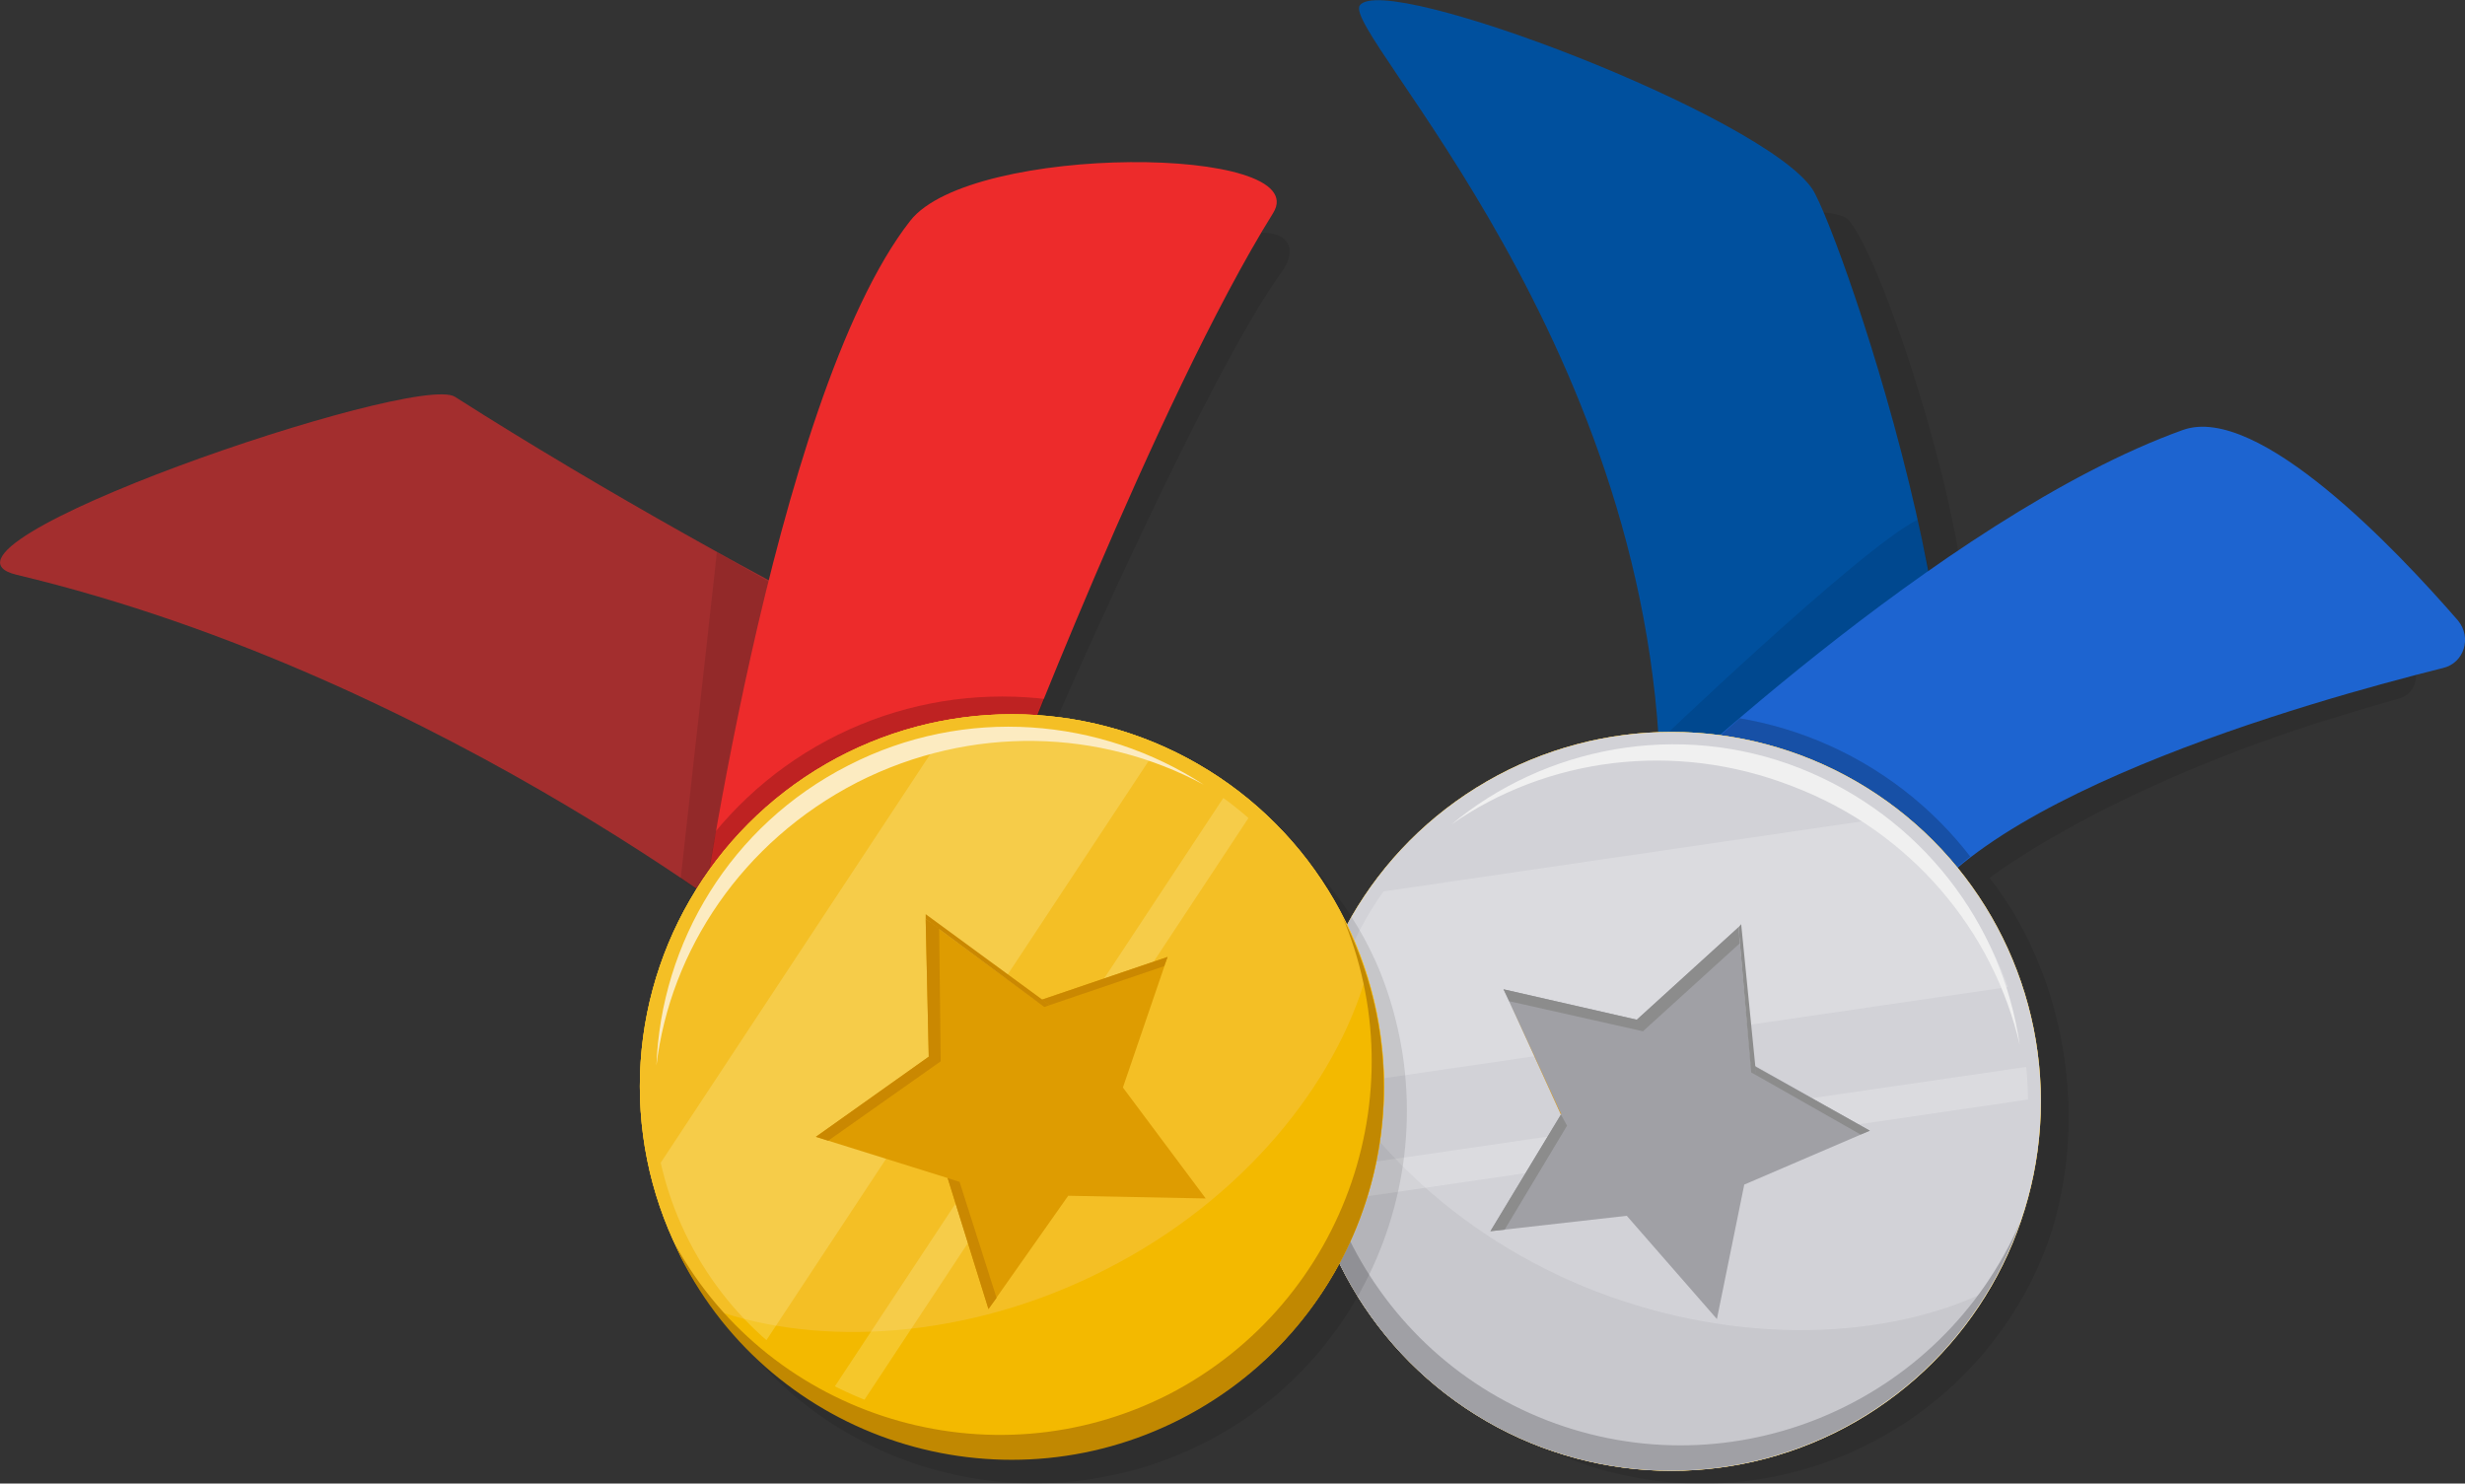 <?xml version="1.0" encoding="utf-8"?>
<!-- Generator: Adobe Illustrator 17.1.0, SVG Export Plug-In . SVG Version: 6.00 Build 0)  -->
<!DOCTYPE svg PUBLIC "-//W3C//DTD SVG 1.1//EN" "http://www.w3.org/Graphics/SVG/1.1/DTD/svg11.dtd">
<svg version="1.1" id="Layer_1" xmlns="http://www.w3.org/2000/svg" xmlns:xlink="http://www.w3.org/1999/xlink" x="0px" y="0px"
	 viewBox="0 0 639.9 385.1" enable-background="new 0 0 639.9 385.1" xml:space="preserve">
<rect x="0" y="0" width="639.9" height="385.1" fill="#333333" stroke="none"/>
<g>
	<path opacity="0.1" enable-background="new    " d="M516.5,227.9c0,0,29.9-23.4,90.7-42c3.2-1,9.7-2.9,15.7-4.6
		c5.2-1.6,5.9-8.7,1-11.1L570.9,143l-64.2,26.2c12.7-5.2-15.3-97.9-26.7-112c-5.9-6.9-75.8,2.7-75.8,2.7l35.3,133.7
		c-34.3,0.7-67.1,20-83.4,52.9c-23.7,47.3-4.5,104.8,43,128.5c47.4,23.7,104.8,4.5,128.5-43C543.5,300.2,538.9,256.5,516.5,227.9z"
		/>
	<path fill="#00509E" d="M496,234.5c-14.3,15.1-64.9-4.4-64.9-26.8C431.1,90.5,348.1,8.3,353,1.4c6.3-8.9,104.7,28.6,117.5,47.7
		C477.6,59.9,526.3,199,496,234.5z"/>
	<path opacity="0.1" enable-background="new    " d="M513.5,205l-97.8-4.2l-1.6-7.8c19.6-3,14.6,1.3,14.6,1.3s54.1-51.9,69.1-59.4
		L513.5,205z"/>
	<path fill="#1D64D0" d="M634.2,173.4c5.5-1.3,7.5-7.9,3.9-12.3c-15.9-18.3-51.9-56.4-71.4-49.5c-63,22.6-142.2,99.1-142.2,99.1
		s59.8,59.8,68.4,34.6C505.5,208.2,600.6,181.8,634.2,173.4z"/>
	<g>
		<g>
			<g>
				<defs>
					<path id="SVGID_1_" d="M609.1,133.7l-60.9-5.8l-43.8,2.2l-50.8,54.7c0,0-9.4,7.9-13.1,12c-5.8,6.5-36.2,6.2-36.2,6.2l26.4,10.2
						l56.7,21.9l17.4-7.4l6.6-5.3L609.1,133.7z"/>
				</defs>
				<clipPath id="SVGID_2_">
					<use xlink:href="#SVGID_1_"  overflow="visible"/>
				</clipPath>
				<circle opacity="0.2" clip-path="url(#SVGID_2_)" enable-background="new    " cx="435.6" cy="281" r="95.9"/>
			</g>
		</g>
	</g>
	<circle fill="#F4BF25" cx="433.9" cy="285.9" r="95.9"/>
	<circle fill="#F4BF25" cx="433.9" cy="285.9" r="95.9"/>
	<circle fill="#D2D2D7" cx="433.9" cy="285.9" r="95.9"/>
	<circle fill="#D2D2D7" cx="433.9" cy="285.9" r="90.7"/>
	<path fill="#C8C8CD" d="M414.5,335.3c-37.1-14.3-64-41.7-74.8-68.4c-8.9,44.7,15.1,91.1,59.4,108.2c44.3,17.2,93.3-0.7,116.7-39.9
		C490.1,347.6,451.9,349.6,414.5,335.3z"/>
	<path fill="#A0A0A5" d="M401.6,368.7c-48.2-18.7-72.8-72.2-56-120.6c-0.3,1-0.9,2-1.2,3.2c-19,49.3,5.3,104.7,54.8,124
		c49.3,19,104.7-5.3,124-54.8c0.3-1,0.9-2.2,1.2-3.2C504,364.3,450,387.4,401.6,368.7z"/>
	<g>
		<g>
			<g>
				<defs>
					
						<ellipse id="SVGID_3_" transform="matrix(0.361 -0.933 0.933 0.361 13.326 586.63)" cx="434.7" cy="283.6" rx="88.4" ry="92"/>
				</defs>
				<clipPath id="SVGID_4_">
					<use xlink:href="#SVGID_3_"  overflow="visible"/>
				</clipPath>
				<polygon opacity="0.2" clip-path="url(#SVGID_4_)" fill="#FFFFFF" enable-background="new    " points="302.5,239.7 310.6,287 
					547.4,252.4 539.4,205 				"/>
			</g>
		</g>
		<g>
			<g>
				<g>
					<defs>
						
							<ellipse id="SVGID_5_" transform="matrix(0.361 -0.933 0.933 0.361 13.326 586.63)" cx="434.7" cy="283.6" rx="88.4" ry="92"/>
					</defs>
					<clipPath id="SVGID_6_">
						<use xlink:href="#SVGID_5_"  overflow="visible"/>
					</clipPath>
					<polygon opacity="0.2" clip-path="url(#SVGID_6_)" fill="#FFFFFF" enable-background="new    " points="323.1,306.5 324.4,315 
						561.4,280.3 560.1,272 					"/>
				</g>
			</g>
		</g>
		<path fill="#F0F0F0" d="M465.3,204.1c31,11.8,52.2,37.8,59,67.1c-4.5-31.4-25.5-59.3-57.1-71.8c-31.6-12.4-66.2-5.5-90.4,14.6
			C401.4,196.8,434.6,192.1,465.3,204.1z"/>
		<polygon fill="#A0A0A5" points="451.3,240.7 454.5,276.1 485.4,293.5 452.8,307.5 445.7,342.4 422.3,315.6 386.9,319.6 
			405.3,289.2 390.3,256.8 424.9,264.7 		"/>
		<g>
			<polygon fill="#8C8C8C" points="405.2,289.3 386.9,319.6 390.6,319.2 406.8,292.2 			"/>
			<polygon fill="#8C8C8C" points="451.6,244.9 451.3,240.7 424.9,264.7 390.3,256.8 391.8,259.9 426.5,267.7 			"/>
			<polygon fill="#8C8C8C" points="483,294.5 485.4,293.5 455.5,276.8 455.9,279.1 			"/>
			<polygon fill="#8C8C8C" points="455.9,279.1 452,239.9 451.3,240.7 454.6,278.4 			"/>
			<polygon fill="#CA8801" points="391.8,259.9 391.8,259.9 405.2,289.3 405.3,289.2 			"/>
		</g>
	</g>
</g>
<g>
	<path opacity="0.1" enable-background="new    " d="M272.4,191c0,0,40.7-93.7,60.6-120.8c2.6-3.6,3.5-9.7-5.5-9.8
		c-16.3-0.3-64.6-3-64.6-3l-42.7,105.6L132,117.2l-61,45.4l124.2,63.3c-22.4,26.4-29.9,64-16.2,98.4c19.6,49.8,76,73.5,125.5,53.9
		c49.5-19.6,73.5-76,53.9-125.6C344.9,219,309,193.2,272.4,191z"/>
	<path fill="#A32E2E" d="M286.1,194.6l-79.9,54.7c0,0-89.6-73.3-201.9-100.1C-25.3,142.1,108,96.5,118.1,103
		C197.2,153.4,286.1,194.6,286.1,194.6z"/>
	<polygon opacity="0.1" enable-background="new    " points="282.2,197.9 199.4,243.5 176.7,228.1 186.1,143.3 	"/>
	<path fill="#ED2B2B" d="M330.5,55.3c11-17.7-78.4-18.2-94.2,2c-36.1,46.1-55.7,191.4-55.7,191.4l80-41.1
		C260.7,207.4,300.2,103.9,330.5,55.3z"/>
	<g>
		<g>
			<g>
				<defs>
					<path id="SVGID_7_" d="M322.5,58.3l-96.2-1.2c0,0-35.2,121.7-42.8,172.2c-0.7,4.9-2.9,19.2-2.9,19.2l25.4-13l54.7-28.1
						l25.4-12.8l-16.7-8.9L322.5,58.3z"/>
				</defs>
				<clipPath id="SVGID_8_">
					<use xlink:href="#SVGID_7_"  overflow="visible"/>
				</clipPath>
				<circle opacity="0.2" clip-path="url(#SVGID_8_)" enable-background="new    " cx="260.2" cy="277.4" r="96.6"/>
			</g>
		</g>
	</g>
	<circle fill="#F4BF25" cx="262.7" cy="282" r="96.6"/>
	<circle fill="#F4BF25" cx="262.7" cy="282" r="96.6"/>
	<circle fill="#F4BF25" cx="262.7" cy="282" r="96.6"/>
	<circle fill="#F4BF25" cx="262.7" cy="282" r="91.6"/>
	<path fill="#F3B900" d="M286.9,329.6c-35.8,18.3-74.4,20-101.5,10.4c27.7,36.9,78.7,49.8,121.1,28c42.4-21.8,62-70.8,48.2-114.9
		C346.8,281,323,311.3,286.9,329.6z"/>
	<path fill="#C18801" d="M303.5,361.9c-46.4,23.7-103.3,6.2-128.2-38.8c0.4,1,1,2.2,1.4,3.2c24.1,47.6,82.5,66.3,129.9,42
		c47.6-24.4,66.3-82.5,42-130.1c-0.4-1-1-2.2-1.4-3.2C368.8,281.8,349.8,337.9,303.5,361.9z"/>
	<g>
		<g>
			<defs>
				
					<ellipse id="SVGID_9_" transform="matrix(-0.455 -0.89 0.89 -0.455 131.203 639.98)" cx="261.4" cy="279.9" rx="89.1" ry="92.7"/>
			</defs>
			<clipPath id="SVGID_10_">
				<use xlink:href="#SVGID_9_"  overflow="visible"/>
			</clipPath>
			<polygon opacity="0.2" clip-path="url(#SVGID_10_)" fill="#FFFFD7" enable-background="new    " points="140,349.6 180.8,375.4 
				313.7,174 272.8,148.3 			"/>
		</g>
	</g>
	<g>
		<g>
			<g>
				<defs>
					
						<ellipse id="SVGID_11_" transform="matrix(-0.455 -0.89 0.89 -0.455 131.203 639.98)" cx="261.4" cy="279.9" rx="89.1" ry="92.7"/>
				</defs>
				<clipPath id="SVGID_12_">
					<use xlink:href="#SVGID_11_"  overflow="visible"/>
				</clipPath>
				<polygon opacity="0.2" clip-path="url(#SVGID_12_)" fill="#FFFFD7" enable-background="new    " points="203.9,379.3 
					210.9,383.8 344,182.2 337,177.7 				"/>
			</g>
		</g>
	</g>
	<path fill="#FCEBC1" d="M222.5,203.1c29.7-15.1,63.3-13.8,90,0.6c-26.8-17.4-61.9-20.6-92.3-5c-30.6,15.6-48.6,46-49.8,77.9
		C174,246.7,192.6,218.5,222.5,203.1z"/>
	<polygon fill="#DE9C01" points="240.3,238.6 269.2,259.9 303.1,248.4 291.5,282.3 313,311.1 277.3,310.4 256.6,339.8 246,305.8 
		211.8,295.1 241.1,274.3 	"/>
	<g>
		<polygon fill="#CA8801" points="246,305.8 256.6,339.8 258.7,336.9 249.1,306.8 		"/>
		<polygon fill="#CA8801" points="243.8,241 240.3,238.6 241.1,274.3 211.8,295.1 215,296.1 244.2,275.5 		"/>
		<polygon fill="#CA8801" points="302.2,250.8 303.1,248.4 270.5,259.5 272.5,260.9 		"/>
		<polygon fill="#CA8801" points="272.5,260.9 240.3,237.3 240.3,238.6 271.1,261.4 		"/>
		<polygon fill="#CA8801" points="215,296.1 215,296.1 246,305.8 246,305.8 		"/>
	</g>
</g>
</svg>
